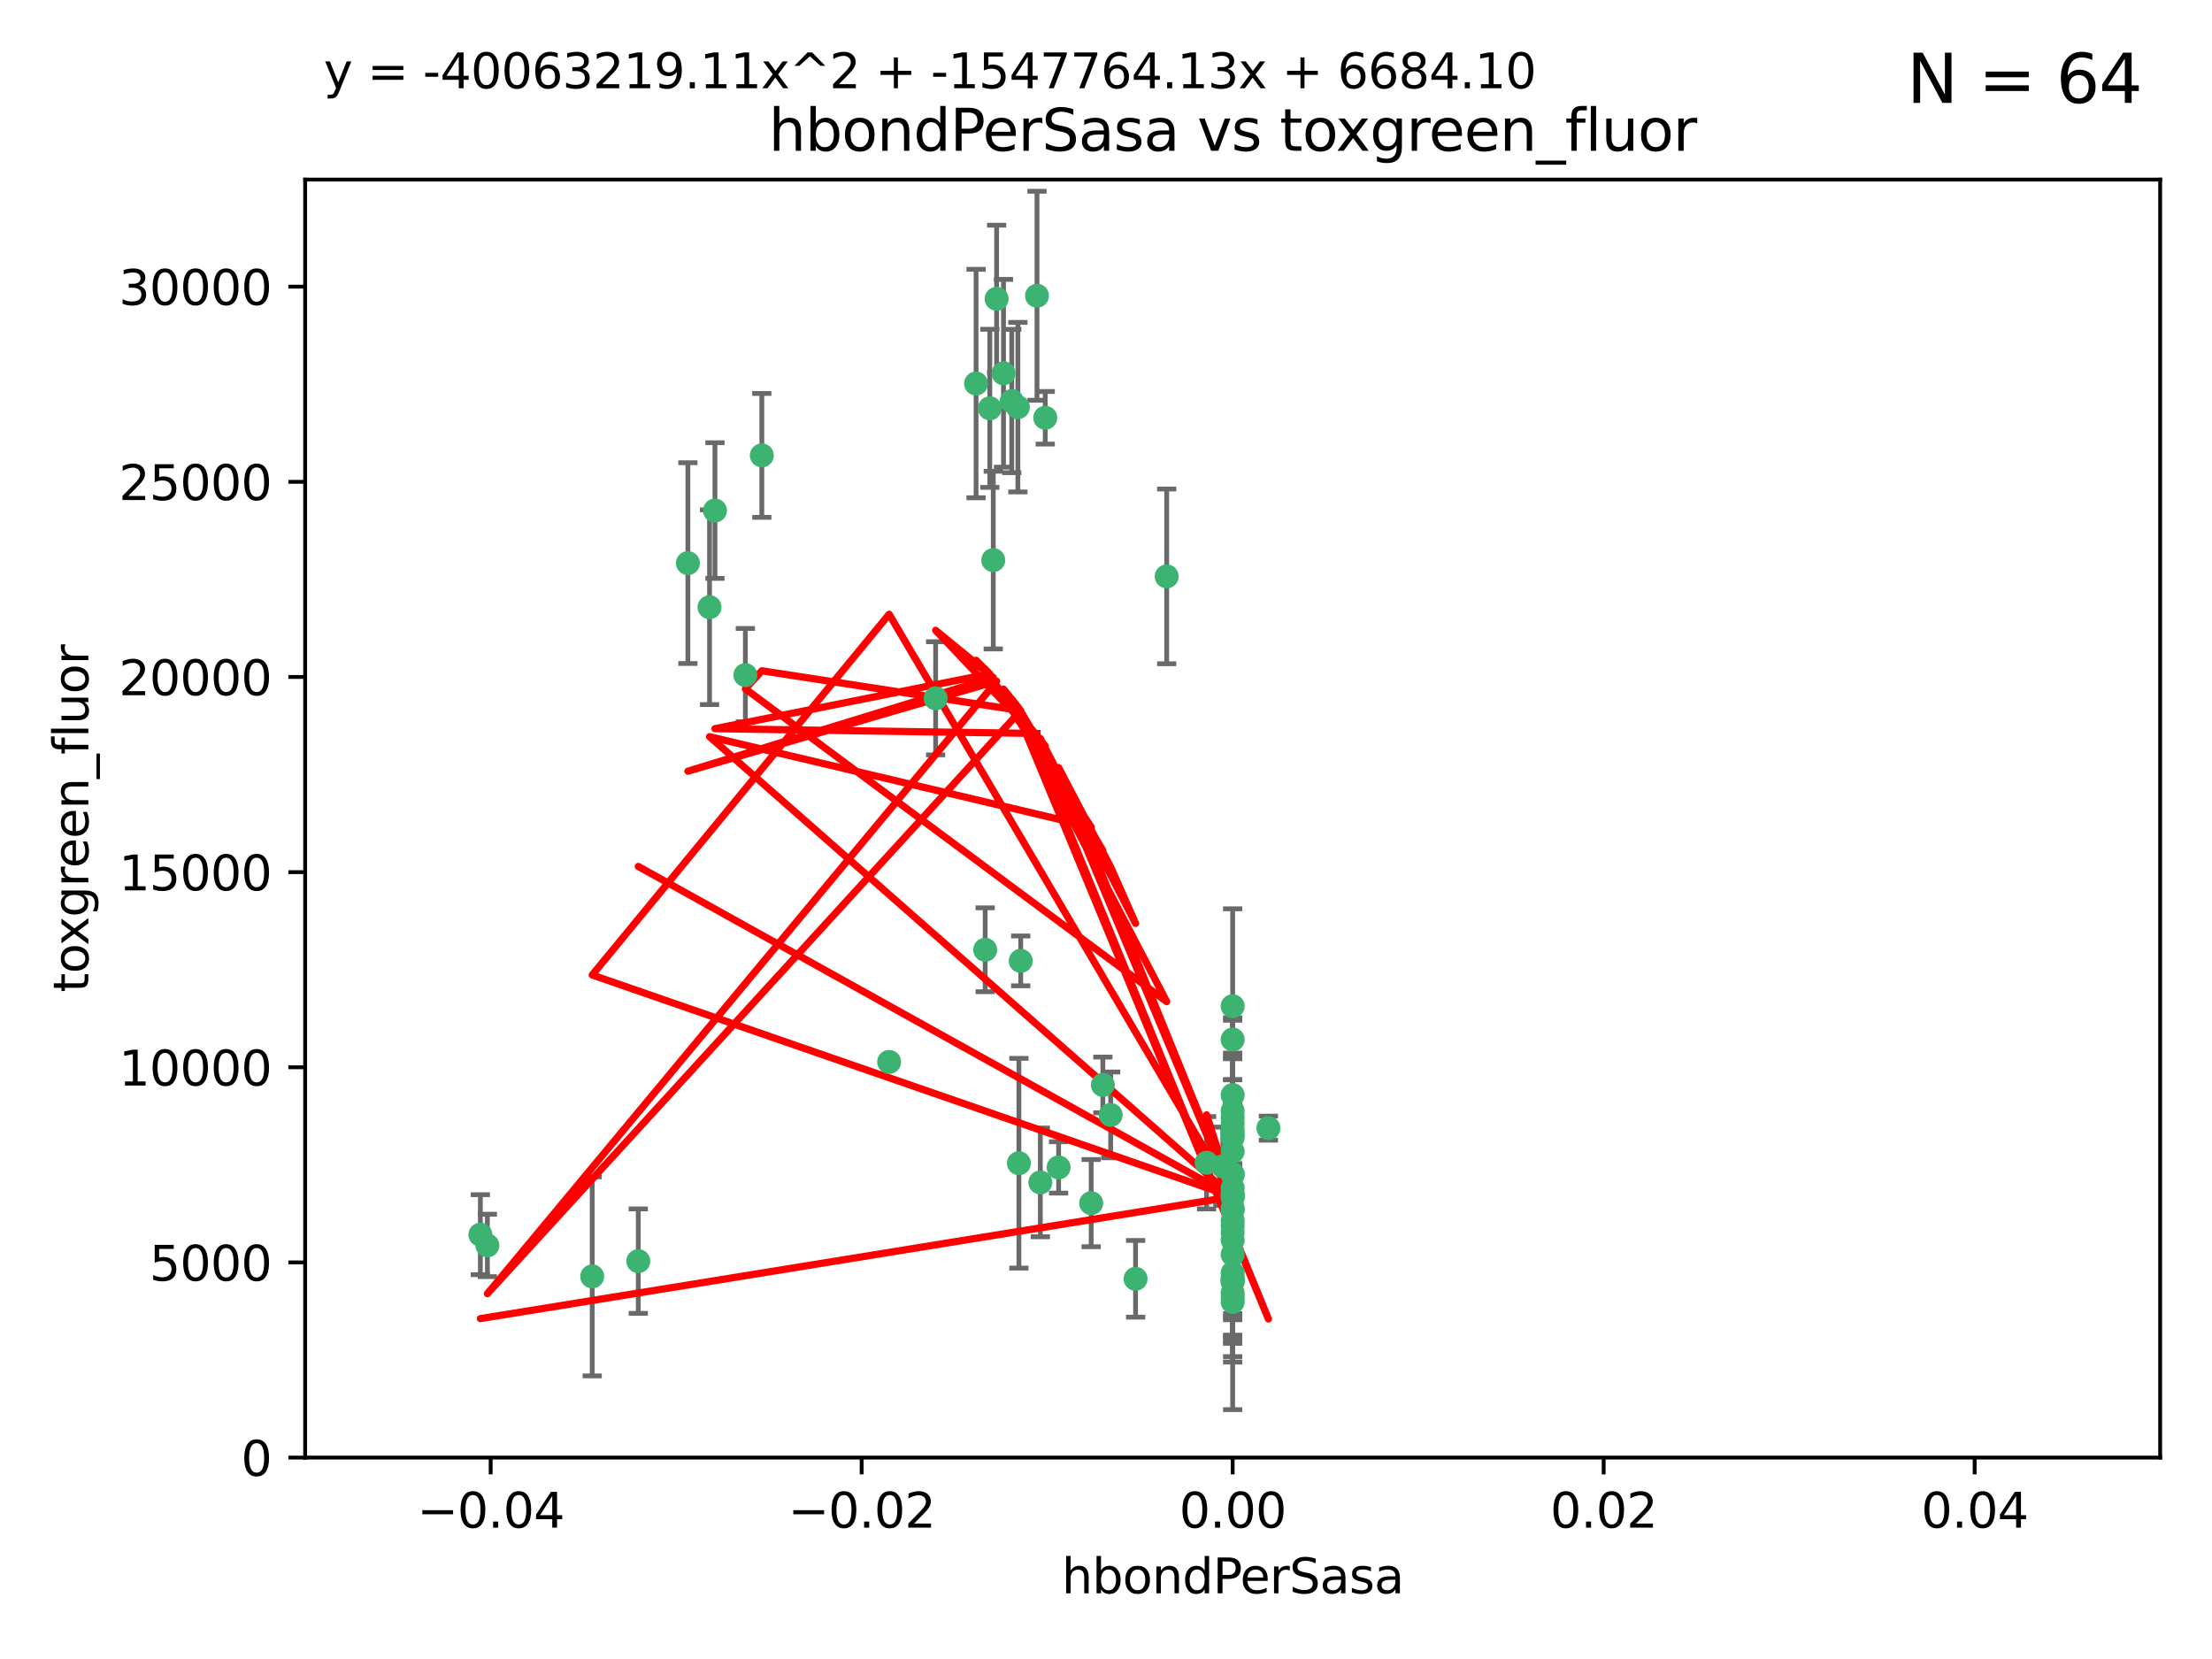 <?xml version="1.0" encoding="utf-8" standalone="no"?>
<!DOCTYPE svg PUBLIC "-//W3C//DTD SVG 1.1//EN"
  "http://www.w3.org/Graphics/SVG/1.1/DTD/svg11.dtd">
<svg xmlns:xlink="http://www.w3.org/1999/xlink" width="460.8pt" height="345.6pt" viewBox="0 0 460.8 345.6" xmlns="http://www.w3.org/2000/svg" version="1.1">
 <defs>
  <style type="text/css">*{stroke-linejoin: round; stroke-linecap: butt}</style>
 </defs>
 <g id="figure_1">
  <g id="patch_1">
   <path d="M 0 345.6 
L 460.8 345.6 
L 460.8 0 
L 0 0 
z
" style="fill: #ffffff"/>
  </g>
  <g id="axes_1">
   <g id="patch_2">
    <path d="M 63.571 303.64 
L 450 303.64 
L 450 37.411 
L 63.571 37.411 
z
" style="fill: #ffffff"/>
   </g>
   <g id="PathCollection_1">
    <defs>
     <path id="m841b317959" d="M 0 1.118 
C 0.297 1.118 0.581 1 0.791 0.791 
C 1 0.581 1.118 0.297 1.118 0 
C 1.118 -0.297 1 -0.581 0.791 -0.791 
C 0.581 -1 0.297 -1.118 0 -1.118 
C -0.297 -1.118 -0.581 -1 -0.791 -0.791 
C -1 -0.581 -1.118 -0.297 -1.118 0 
C -1.118 0.297 -1 0.581 -0.791 0.791 
C -0.581 1 -0.297 1.118 0 1.118 
z
" style="stroke: #3cb371"/>
    </defs>
    <g clip-path="url(#pd49ba3da68)">
     <use xlink:href="#m841b317959" x="216.026" y="61.614" style="fill: #3cb371; stroke: #3cb371"/>
     <use xlink:href="#m841b317959" x="148.938" y="106.358" style="fill: #3cb371; stroke: #3cb371"/>
     <use xlink:href="#m841b317959" x="206.196" y="85.062" style="fill: #3cb371; stroke: #3cb371"/>
     <use xlink:href="#m841b317959" x="203.329" y="79.9" style="fill: #3cb371; stroke: #3cb371"/>
     <use xlink:href="#m841b317959" x="217.743" y="87.031" style="fill: #3cb371; stroke: #3cb371"/>
     <use xlink:href="#m841b317959" x="194.909" y="145.468" style="fill: #3cb371; stroke: #3cb371"/>
     <use xlink:href="#m841b317959" x="206.916" y="116.682" style="fill: #3cb371; stroke: #3cb371"/>
     <use xlink:href="#m841b317959" x="143.302" y="117.306" style="fill: #3cb371; stroke: #3cb371"/>
     <use xlink:href="#m841b317959" x="207.613" y="62.244" style="fill: #3cb371; stroke: #3cb371"/>
     <use xlink:href="#m841b317959" x="101.53" y="259.442" style="fill: #3cb371; stroke: #3cb371"/>
     <use xlink:href="#m841b317959" x="212.637" y="200.168" style="fill: #3cb371; stroke: #3cb371"/>
     <use xlink:href="#m841b317959" x="158.702" y="94.872" style="fill: #3cb371; stroke: #3cb371"/>
     <use xlink:href="#m841b317959" x="155.275" y="140.634" style="fill: #3cb371; stroke: #3cb371"/>
     <use xlink:href="#m841b317959" x="243.043" y="120.071" style="fill: #3cb371; stroke: #3cb371"/>
     <use xlink:href="#m841b317959" x="209.049" y="77.763" style="fill: #3cb371; stroke: #3cb371"/>
     <use xlink:href="#m841b317959" x="212.043" y="84.817" style="fill: #3cb371; stroke: #3cb371"/>
     <use xlink:href="#m841b317959" x="210.768" y="83.54" style="fill: #3cb371; stroke: #3cb371"/>
     <use xlink:href="#m841b317959" x="264.233" y="235.012" style="fill: #3cb371; stroke: #3cb371"/>
     <use xlink:href="#m841b317959" x="212.255" y="242.324" style="fill: #3cb371; stroke: #3cb371"/>
     <use xlink:href="#m841b317959" x="229.741" y="226.007" style="fill: #3cb371; stroke: #3cb371"/>
     <use xlink:href="#m841b317959" x="205.231" y="197.854" style="fill: #3cb371; stroke: #3cb371"/>
     <use xlink:href="#m841b317959" x="227.312" y="250.635" style="fill: #3cb371; stroke: #3cb371"/>
     <use xlink:href="#m841b317959" x="147.809" y="126.494" style="fill: #3cb371; stroke: #3cb371"/>
     <use xlink:href="#m841b317959" x="256.786" y="271.21" style="fill: #3cb371; stroke: #3cb371"/>
     <use xlink:href="#m841b317959" x="216.72" y="246.318" style="fill: #3cb371; stroke: #3cb371"/>
     <use xlink:href="#m841b317959" x="236.564" y="266.399" style="fill: #3cb371; stroke: #3cb371"/>
     <use xlink:href="#m841b317959" x="231.375" y="232.256" style="fill: #3cb371; stroke: #3cb371"/>
     <use xlink:href="#m841b317959" x="220.527" y="243.195" style="fill: #3cb371; stroke: #3cb371"/>
     <use xlink:href="#m841b317959" x="256.786" y="261.328" style="fill: #3cb371; stroke: #3cb371"/>
     <use xlink:href="#m841b317959" x="185.223" y="221.217" style="fill: #3cb371; stroke: #3cb371"/>
     <use xlink:href="#m841b317959" x="123.366" y="265.894" style="fill: #3cb371; stroke: #3cb371"/>
     <use xlink:href="#m841b317959" x="256.786" y="239.862" style="fill: #3cb371; stroke: #3cb371"/>
     <use xlink:href="#m841b317959" x="256.786" y="266.625" style="fill: #3cb371; stroke: #3cb371"/>
     <use xlink:href="#m841b317959" x="256.786" y="248.797" style="fill: #3cb371; stroke: #3cb371"/>
     <use xlink:href="#m841b317959" x="256.786" y="251.686" style="fill: #3cb371; stroke: #3cb371"/>
     <use xlink:href="#m841b317959" x="256.786" y="244.545" style="fill: #3cb371; stroke: #3cb371"/>
     <use xlink:href="#m841b317959" x="256.786" y="266.793" style="fill: #3cb371; stroke: #3cb371"/>
     <use xlink:href="#m841b317959" x="256.786" y="247.505" style="fill: #3cb371; stroke: #3cb371"/>
     <use xlink:href="#m841b317959" x="256.786" y="236.229" style="fill: #3cb371; stroke: #3cb371"/>
     <use xlink:href="#m841b317959" x="256.786" y="258.329" style="fill: #3cb371; stroke: #3cb371"/>
     <use xlink:href="#m841b317959" x="256.786" y="256.714" style="fill: #3cb371; stroke: #3cb371"/>
     <use xlink:href="#m841b317959" x="256.786" y="265.178" style="fill: #3cb371; stroke: #3cb371"/>
     <use xlink:href="#m841b317959" x="256.786" y="236.943" style="fill: #3cb371; stroke: #3cb371"/>
     <use xlink:href="#m841b317959" x="256.786" y="228.123" style="fill: #3cb371; stroke: #3cb371"/>
     <use xlink:href="#m841b317959" x="256.786" y="244.739" style="fill: #3cb371; stroke: #3cb371"/>
     <use xlink:href="#m841b317959" x="256.786" y="254.269" style="fill: #3cb371; stroke: #3cb371"/>
     <use xlink:href="#m841b317959" x="256.786" y="255.298" style="fill: #3cb371; stroke: #3cb371"/>
     <use xlink:href="#m841b317959" x="256.786" y="216.55" style="fill: #3cb371; stroke: #3cb371"/>
     <use xlink:href="#m841b317959" x="256.786" y="234.099" style="fill: #3cb371; stroke: #3cb371"/>
     <use xlink:href="#m841b317959" x="256.786" y="252.073" style="fill: #3cb371; stroke: #3cb371"/>
     <use xlink:href="#m841b317959" x="256.786" y="267.05" style="fill: #3cb371; stroke: #3cb371"/>
     <use xlink:href="#m841b317959" x="256.786" y="231.454" style="fill: #3cb371; stroke: #3cb371"/>
     <use xlink:href="#m841b317959" x="256.786" y="235.431" style="fill: #3cb371; stroke: #3cb371"/>
     <use xlink:href="#m841b317959" x="100.067" y="257.206" style="fill: #3cb371; stroke: #3cb371"/>
     <use xlink:href="#m841b317959" x="256.786" y="249.438" style="fill: #3cb371; stroke: #3cb371"/>
     <use xlink:href="#m841b317959" x="132.967" y="262.719" style="fill: #3cb371; stroke: #3cb371"/>
     <use xlink:href="#m841b317959" x="256.786" y="269.353" style="fill: #3cb371; stroke: #3cb371"/>
     <use xlink:href="#m841b317959" x="256.786" y="270.307" style="fill: #3cb371; stroke: #3cb371"/>
     <use xlink:href="#m841b317959" x="256.786" y="249.072" style="fill: #3cb371; stroke: #3cb371"/>
     <use xlink:href="#m841b317959" x="256.786" y="266.237" style="fill: #3cb371; stroke: #3cb371"/>
     <use xlink:href="#m841b317959" x="254.74" y="242.954" style="fill: #3cb371; stroke: #3cb371"/>
     <use xlink:href="#m841b317959" x="256.786" y="209.613" style="fill: #3cb371; stroke: #3cb371"/>
     <use xlink:href="#m841b317959" x="251.352" y="242.227" style="fill: #3cb371; stroke: #3cb371"/>
     <use xlink:href="#m841b317959" x="256.786" y="232.825" style="fill: #3cb371; stroke: #3cb371"/>
    </g>
   </g>
   <g id="matplotlib.axis_1">
    <g id="xtick_1">
     <g id="line2d_1">
      <defs>
       <path id="m92d5c430c7" d="M 0 0 
L 0 3.5 
" style="stroke: #000000; stroke-width: 0.8"/>
      </defs>
      <g>
       <use xlink:href="#m92d5c430c7" x="102.214" y="303.64" style="stroke: #000000; stroke-width: 0.8"/>
      </g>
     </g>
     <g id="text_1">
      <!-- −0.04 -->
      <g transform="translate(86.891 318.238)scale(0.1 -0.1)">
       <defs>
        <path id="DejaVuSans-2212" d="M 678 2272 
L 4684 2272 
L 4684 1741 
L 678 1741 
L 678 2272 
z
" transform="scale(0.016)"/>
        <path id="DejaVuSans-30" d="M 2034 4250 
Q 1547 4250 1301 3770 
Q 1056 3291 1056 2328 
Q 1056 1369 1301 889 
Q 1547 409 2034 409 
Q 2525 409 2770 889 
Q 3016 1369 3016 2328 
Q 3016 3291 2770 3770 
Q 2525 4250 2034 4250 
z
M 2034 4750 
Q 2819 4750 3233 4129 
Q 3647 3509 3647 2328 
Q 3647 1150 3233 529 
Q 2819 -91 2034 -91 
Q 1250 -91 836 529 
Q 422 1150 422 2328 
Q 422 3509 836 4129 
Q 1250 4750 2034 4750 
z
" transform="scale(0.016)"/>
        <path id="DejaVuSans-2e" d="M 684 794 
L 1344 794 
L 1344 0 
L 684 0 
L 684 794 
z
" transform="scale(0.016)"/>
        <path id="DejaVuSans-34" d="M 2419 4116 
L 825 1625 
L 2419 1625 
L 2419 4116 
z
M 2253 4666 
L 3047 4666 
L 3047 1625 
L 3713 1625 
L 3713 1100 
L 3047 1100 
L 3047 0 
L 2419 0 
L 2419 1100 
L 313 1100 
L 313 1709 
L 2253 4666 
z
" transform="scale(0.016)"/>
       </defs>
       <use xlink:href="#DejaVuSans-2212"/>
       <use xlink:href="#DejaVuSans-30" x="83.789"/>
       <use xlink:href="#DejaVuSans-2e" x="147.412"/>
       <use xlink:href="#DejaVuSans-30" x="179.199"/>
       <use xlink:href="#DejaVuSans-34" x="242.822"/>
      </g>
     </g>
    </g>
    <g id="xtick_2">
     <g id="line2d_2">
      <g>
       <use xlink:href="#m92d5c430c7" x="179.5" y="303.64" style="stroke: #000000; stroke-width: 0.8"/>
      </g>
     </g>
     <g id="text_2">
      <!-- −0.02 -->
      <g transform="translate(164.177 318.238)scale(0.1 -0.1)">
       <defs>
        <path id="DejaVuSans-32" d="M 1228 531 
L 3431 531 
L 3431 0 
L 469 0 
L 469 531 
Q 828 903 1448 1529 
Q 2069 2156 2228 2338 
Q 2531 2678 2651 2914 
Q 2772 3150 2772 3378 
Q 2772 3750 2511 3984 
Q 2250 4219 1831 4219 
Q 1534 4219 1204 4116 
Q 875 4013 500 3803 
L 500 4441 
Q 881 4594 1212 4672 
Q 1544 4750 1819 4750 
Q 2544 4750 2975 4387 
Q 3406 4025 3406 3419 
Q 3406 3131 3298 2873 
Q 3191 2616 2906 2266 
Q 2828 2175 2409 1742 
Q 1991 1309 1228 531 
z
" transform="scale(0.016)"/>
       </defs>
       <use xlink:href="#DejaVuSans-2212"/>
       <use xlink:href="#DejaVuSans-30" x="83.789"/>
       <use xlink:href="#DejaVuSans-2e" x="147.412"/>
       <use xlink:href="#DejaVuSans-30" x="179.199"/>
       <use xlink:href="#DejaVuSans-32" x="242.822"/>
      </g>
     </g>
    </g>
    <g id="xtick_3">
     <g id="line2d_3">
      <g>
       <use xlink:href="#m92d5c430c7" x="256.786" y="303.64" style="stroke: #000000; stroke-width: 0.8"/>
      </g>
     </g>
     <g id="text_3">
      <!-- 0.00 -->
      <g transform="translate(245.653 318.238)scale(0.1 -0.1)">
       <use xlink:href="#DejaVuSans-30"/>
       <use xlink:href="#DejaVuSans-2e" x="63.623"/>
       <use xlink:href="#DejaVuSans-30" x="95.41"/>
       <use xlink:href="#DejaVuSans-30" x="159.033"/>
      </g>
     </g>
    </g>
    <g id="xtick_4">
     <g id="line2d_4">
      <g>
       <use xlink:href="#m92d5c430c7" x="334.071" y="303.64" style="stroke: #000000; stroke-width: 0.8"/>
      </g>
     </g>
     <g id="text_4">
      <!-- 0.02 -->
      <g transform="translate(322.939 318.238)scale(0.1 -0.1)">
       <use xlink:href="#DejaVuSans-30"/>
       <use xlink:href="#DejaVuSans-2e" x="63.623"/>
       <use xlink:href="#DejaVuSans-30" x="95.41"/>
       <use xlink:href="#DejaVuSans-32" x="159.033"/>
      </g>
     </g>
    </g>
    <g id="xtick_5">
     <g id="line2d_5">
      <g>
       <use xlink:href="#m92d5c430c7" x="411.357" y="303.64" style="stroke: #000000; stroke-width: 0.8"/>
      </g>
     </g>
     <g id="text_5">
      <!-- 0.04 -->
      <g transform="translate(400.224 318.238)scale(0.1 -0.1)">
       <use xlink:href="#DejaVuSans-30"/>
       <use xlink:href="#DejaVuSans-2e" x="63.623"/>
       <use xlink:href="#DejaVuSans-30" x="95.41"/>
       <use xlink:href="#DejaVuSans-34" x="159.033"/>
      </g>
     </g>
    </g>
    <g id="text_6">
     <!-- hbondPerSasa -->
     <g transform="translate(221.168 331.917)scale(0.1 -0.1)">
      <defs>
       <path id="DejaVuSans-68" d="M 3513 2113 
L 3513 0 
L 2938 0 
L 2938 2094 
Q 2938 2591 2744 2837 
Q 2550 3084 2163 3084 
Q 1697 3084 1428 2787 
Q 1159 2491 1159 1978 
L 1159 0 
L 581 0 
L 581 4863 
L 1159 4863 
L 1159 2956 
Q 1366 3272 1645 3428 
Q 1925 3584 2291 3584 
Q 2894 3584 3203 3211 
Q 3513 2838 3513 2113 
z
" transform="scale(0.016)"/>
       <path id="DejaVuSans-62" d="M 3116 1747 
Q 3116 2381 2855 2742 
Q 2594 3103 2138 3103 
Q 1681 3103 1420 2742 
Q 1159 2381 1159 1747 
Q 1159 1113 1420 752 
Q 1681 391 2138 391 
Q 2594 391 2855 752 
Q 3116 1113 3116 1747 
z
M 1159 2969 
Q 1341 3281 1617 3432 
Q 1894 3584 2278 3584 
Q 2916 3584 3314 3078 
Q 3713 2572 3713 1747 
Q 3713 922 3314 415 
Q 2916 -91 2278 -91 
Q 1894 -91 1617 61 
Q 1341 213 1159 525 
L 1159 0 
L 581 0 
L 581 4863 
L 1159 4863 
L 1159 2969 
z
" transform="scale(0.016)"/>
       <path id="DejaVuSans-6f" d="M 1959 3097 
Q 1497 3097 1228 2736 
Q 959 2375 959 1747 
Q 959 1119 1226 758 
Q 1494 397 1959 397 
Q 2419 397 2687 759 
Q 2956 1122 2956 1747 
Q 2956 2369 2687 2733 
Q 2419 3097 1959 3097 
z
M 1959 3584 
Q 2709 3584 3137 3096 
Q 3566 2609 3566 1747 
Q 3566 888 3137 398 
Q 2709 -91 1959 -91 
Q 1206 -91 779 398 
Q 353 888 353 1747 
Q 353 2609 779 3096 
Q 1206 3584 1959 3584 
z
" transform="scale(0.016)"/>
       <path id="DejaVuSans-6e" d="M 3513 2113 
L 3513 0 
L 2938 0 
L 2938 2094 
Q 2938 2591 2744 2837 
Q 2550 3084 2163 3084 
Q 1697 3084 1428 2787 
Q 1159 2491 1159 1978 
L 1159 0 
L 581 0 
L 581 3500 
L 1159 3500 
L 1159 2956 
Q 1366 3272 1645 3428 
Q 1925 3584 2291 3584 
Q 2894 3584 3203 3211 
Q 3513 2838 3513 2113 
z
" transform="scale(0.016)"/>
       <path id="DejaVuSans-64" d="M 2906 2969 
L 2906 4863 
L 3481 4863 
L 3481 0 
L 2906 0 
L 2906 525 
Q 2725 213 2448 61 
Q 2172 -91 1784 -91 
Q 1150 -91 751 415 
Q 353 922 353 1747 
Q 353 2572 751 3078 
Q 1150 3584 1784 3584 
Q 2172 3584 2448 3432 
Q 2725 3281 2906 2969 
z
M 947 1747 
Q 947 1113 1208 752 
Q 1469 391 1925 391 
Q 2381 391 2643 752 
Q 2906 1113 2906 1747 
Q 2906 2381 2643 2742 
Q 2381 3103 1925 3103 
Q 1469 3103 1208 2742 
Q 947 2381 947 1747 
z
" transform="scale(0.016)"/>
       <path id="DejaVuSans-50" d="M 1259 4147 
L 1259 2394 
L 2053 2394 
Q 2494 2394 2734 2622 
Q 2975 2850 2975 3272 
Q 2975 3691 2734 3919 
Q 2494 4147 2053 4147 
L 1259 4147 
z
M 628 4666 
L 2053 4666 
Q 2838 4666 3239 4311 
Q 3641 3956 3641 3272 
Q 3641 2581 3239 2228 
Q 2838 1875 2053 1875 
L 1259 1875 
L 1259 0 
L 628 0 
L 628 4666 
z
" transform="scale(0.016)"/>
       <path id="DejaVuSans-65" d="M 3597 1894 
L 3597 1613 
L 953 1613 
Q 991 1019 1311 708 
Q 1631 397 2203 397 
Q 2534 397 2845 478 
Q 3156 559 3463 722 
L 3463 178 
Q 3153 47 2828 -22 
Q 2503 -91 2169 -91 
Q 1331 -91 842 396 
Q 353 884 353 1716 
Q 353 2575 817 3079 
Q 1281 3584 2069 3584 
Q 2775 3584 3186 3129 
Q 3597 2675 3597 1894 
z
M 3022 2063 
Q 3016 2534 2758 2815 
Q 2500 3097 2075 3097 
Q 1594 3097 1305 2825 
Q 1016 2553 972 2059 
L 3022 2063 
z
" transform="scale(0.016)"/>
       <path id="DejaVuSans-72" d="M 2631 2963 
Q 2534 3019 2420 3045 
Q 2306 3072 2169 3072 
Q 1681 3072 1420 2755 
Q 1159 2438 1159 1844 
L 1159 0 
L 581 0 
L 581 3500 
L 1159 3500 
L 1159 2956 
Q 1341 3275 1631 3429 
Q 1922 3584 2338 3584 
Q 2397 3584 2469 3576 
Q 2541 3569 2628 3553 
L 2631 2963 
z
" transform="scale(0.016)"/>
       <path id="DejaVuSans-53" d="M 3425 4513 
L 3425 3897 
Q 3066 4069 2747 4153 
Q 2428 4238 2131 4238 
Q 1616 4238 1336 4038 
Q 1056 3838 1056 3469 
Q 1056 3159 1242 3001 
Q 1428 2844 1947 2747 
L 2328 2669 
Q 3034 2534 3370 2195 
Q 3706 1856 3706 1288 
Q 3706 609 3251 259 
Q 2797 -91 1919 -91 
Q 1588 -91 1214 -16 
Q 841 59 441 206 
L 441 856 
Q 825 641 1194 531 
Q 1563 422 1919 422 
Q 2459 422 2753 634 
Q 3047 847 3047 1241 
Q 3047 1584 2836 1778 
Q 2625 1972 2144 2069 
L 1759 2144 
Q 1053 2284 737 2584 
Q 422 2884 422 3419 
Q 422 4038 858 4394 
Q 1294 4750 2059 4750 
Q 2388 4750 2728 4690 
Q 3069 4631 3425 4513 
z
" transform="scale(0.016)"/>
       <path id="DejaVuSans-61" d="M 2194 1759 
Q 1497 1759 1228 1600 
Q 959 1441 959 1056 
Q 959 750 1161 570 
Q 1363 391 1709 391 
Q 2188 391 2477 730 
Q 2766 1069 2766 1631 
L 2766 1759 
L 2194 1759 
z
M 3341 1997 
L 3341 0 
L 2766 0 
L 2766 531 
Q 2569 213 2275 61 
Q 1981 -91 1556 -91 
Q 1019 -91 701 211 
Q 384 513 384 1019 
Q 384 1609 779 1909 
Q 1175 2209 1959 2209 
L 2766 2209 
L 2766 2266 
Q 2766 2663 2505 2880 
Q 2244 3097 1772 3097 
Q 1472 3097 1187 3025 
Q 903 2953 641 2809 
L 641 3341 
Q 956 3463 1253 3523 
Q 1550 3584 1831 3584 
Q 2591 3584 2966 3190 
Q 3341 2797 3341 1997 
z
" transform="scale(0.016)"/>
       <path id="DejaVuSans-73" d="M 2834 3397 
L 2834 2853 
Q 2591 2978 2328 3040 
Q 2066 3103 1784 3103 
Q 1356 3103 1142 2972 
Q 928 2841 928 2578 
Q 928 2378 1081 2264 
Q 1234 2150 1697 2047 
L 1894 2003 
Q 2506 1872 2764 1633 
Q 3022 1394 3022 966 
Q 3022 478 2636 193 
Q 2250 -91 1575 -91 
Q 1294 -91 989 -36 
Q 684 19 347 128 
L 347 722 
Q 666 556 975 473 
Q 1284 391 1588 391 
Q 1994 391 2212 530 
Q 2431 669 2431 922 
Q 2431 1156 2273 1281 
Q 2116 1406 1581 1522 
L 1381 1569 
Q 847 1681 609 1914 
Q 372 2147 372 2553 
Q 372 3047 722 3315 
Q 1072 3584 1716 3584 
Q 2034 3584 2315 3537 
Q 2597 3491 2834 3397 
z
" transform="scale(0.016)"/>
      </defs>
      <use xlink:href="#DejaVuSans-68"/>
      <use xlink:href="#DejaVuSans-62" x="63.379"/>
      <use xlink:href="#DejaVuSans-6f" x="126.855"/>
      <use xlink:href="#DejaVuSans-6e" x="188.037"/>
      <use xlink:href="#DejaVuSans-64" x="251.416"/>
      <use xlink:href="#DejaVuSans-50" x="314.893"/>
      <use xlink:href="#DejaVuSans-65" x="371.57"/>
      <use xlink:href="#DejaVuSans-72" x="433.094"/>
      <use xlink:href="#DejaVuSans-53" x="474.207"/>
      <use xlink:href="#DejaVuSans-61" x="537.684"/>
      <use xlink:href="#DejaVuSans-73" x="598.963"/>
      <use xlink:href="#DejaVuSans-61" x="651.062"/>
     </g>
    </g>
   </g>
   <g id="matplotlib.axis_2">
    <g id="ytick_1">
     <g id="line2d_6">
      <defs>
       <path id="m5a858653f1" d="M 0 0 
L -3.5 0 
" style="stroke: #000000; stroke-width: 0.8"/>
      </defs>
      <g>
       <use xlink:href="#m5a858653f1" x="63.571" y="303.64" style="stroke: #000000; stroke-width: 0.8"/>
      </g>
     </g>
     <g id="text_7">
      <!-- 0 -->
      <g transform="translate(50.209 307.439)scale(0.1 -0.1)">
       <use xlink:href="#DejaVuSans-30"/>
      </g>
     </g>
    </g>
    <g id="ytick_2">
     <g id="line2d_7">
      <g>
       <use xlink:href="#m5a858653f1" x="63.571" y="262.986" style="stroke: #000000; stroke-width: 0.8"/>
      </g>
     </g>
     <g id="text_8">
      <!-- 5000 -->
      <g transform="translate(31.121 266.786)scale(0.1 -0.1)">
       <defs>
        <path id="DejaVuSans-35" d="M 691 4666 
L 3169 4666 
L 3169 4134 
L 1269 4134 
L 1269 2991 
Q 1406 3038 1543 3061 
Q 1681 3084 1819 3084 
Q 2600 3084 3056 2656 
Q 3513 2228 3513 1497 
Q 3513 744 3044 326 
Q 2575 -91 1722 -91 
Q 1428 -91 1123 -41 
Q 819 9 494 109 
L 494 744 
Q 775 591 1075 516 
Q 1375 441 1709 441 
Q 2250 441 2565 725 
Q 2881 1009 2881 1497 
Q 2881 1984 2565 2268 
Q 2250 2553 1709 2553 
Q 1456 2553 1204 2497 
Q 953 2441 691 2322 
L 691 4666 
z
" transform="scale(0.016)"/>
       </defs>
       <use xlink:href="#DejaVuSans-35"/>
       <use xlink:href="#DejaVuSans-30" x="63.623"/>
       <use xlink:href="#DejaVuSans-30" x="127.246"/>
       <use xlink:href="#DejaVuSans-30" x="190.869"/>
      </g>
     </g>
    </g>
    <g id="ytick_3">
     <g id="line2d_8">
      <g>
       <use xlink:href="#m5a858653f1" x="63.571" y="222.333" style="stroke: #000000; stroke-width: 0.8"/>
      </g>
     </g>
     <g id="text_9">
      <!-- 10000 -->
      <g transform="translate(24.759 226.132)scale(0.1 -0.1)">
       <defs>
        <path id="DejaVuSans-31" d="M 794 531 
L 1825 531 
L 1825 4091 
L 703 3866 
L 703 4441 
L 1819 4666 
L 2450 4666 
L 2450 531 
L 3481 531 
L 3481 0 
L 794 0 
L 794 531 
z
" transform="scale(0.016)"/>
       </defs>
       <use xlink:href="#DejaVuSans-31"/>
       <use xlink:href="#DejaVuSans-30" x="63.623"/>
       <use xlink:href="#DejaVuSans-30" x="127.246"/>
       <use xlink:href="#DejaVuSans-30" x="190.869"/>
       <use xlink:href="#DejaVuSans-30" x="254.492"/>
      </g>
     </g>
    </g>
    <g id="ytick_4">
     <g id="line2d_9">
      <g>
       <use xlink:href="#m5a858653f1" x="63.571" y="181.679" style="stroke: #000000; stroke-width: 0.8"/>
      </g>
     </g>
     <g id="text_10">
      <!-- 15000 -->
      <g transform="translate(24.759 185.478)scale(0.1 -0.1)">
       <use xlink:href="#DejaVuSans-31"/>
       <use xlink:href="#DejaVuSans-35" x="63.623"/>
       <use xlink:href="#DejaVuSans-30" x="127.246"/>
       <use xlink:href="#DejaVuSans-30" x="190.869"/>
       <use xlink:href="#DejaVuSans-30" x="254.492"/>
      </g>
     </g>
    </g>
    <g id="ytick_5">
     <g id="line2d_10">
      <g>
       <use xlink:href="#m5a858653f1" x="63.571" y="141.026" style="stroke: #000000; stroke-width: 0.8"/>
      </g>
     </g>
     <g id="text_11">
      <!-- 20000 -->
      <g transform="translate(24.759 144.825)scale(0.1 -0.1)">
       <use xlink:href="#DejaVuSans-32"/>
       <use xlink:href="#DejaVuSans-30" x="63.623"/>
       <use xlink:href="#DejaVuSans-30" x="127.246"/>
       <use xlink:href="#DejaVuSans-30" x="190.869"/>
       <use xlink:href="#DejaVuSans-30" x="254.492"/>
      </g>
     </g>
    </g>
    <g id="ytick_6">
     <g id="line2d_11">
      <g>
       <use xlink:href="#m5a858653f1" x="63.571" y="100.372" style="stroke: #000000; stroke-width: 0.8"/>
      </g>
     </g>
     <g id="text_12">
      <!-- 25000 -->
      <g transform="translate(24.759 104.171)scale(0.1 -0.1)">
       <use xlink:href="#DejaVuSans-32"/>
       <use xlink:href="#DejaVuSans-35" x="63.623"/>
       <use xlink:href="#DejaVuSans-30" x="127.246"/>
       <use xlink:href="#DejaVuSans-30" x="190.869"/>
       <use xlink:href="#DejaVuSans-30" x="254.492"/>
      </g>
     </g>
    </g>
    <g id="ytick_7">
     <g id="line2d_12">
      <g>
       <use xlink:href="#m5a858653f1" x="63.571" y="59.718" style="stroke: #000000; stroke-width: 0.8"/>
      </g>
     </g>
     <g id="text_13">
      <!-- 30000 -->
      <g transform="translate(24.759 63.518)scale(0.1 -0.1)">
       <defs>
        <path id="DejaVuSans-33" d="M 2597 2516 
Q 3050 2419 3304 2112 
Q 3559 1806 3559 1356 
Q 3559 666 3084 287 
Q 2609 -91 1734 -91 
Q 1441 -91 1130 -33 
Q 819 25 488 141 
L 488 750 
Q 750 597 1062 519 
Q 1375 441 1716 441 
Q 2309 441 2620 675 
Q 2931 909 2931 1356 
Q 2931 1769 2642 2001 
Q 2353 2234 1838 2234 
L 1294 2234 
L 1294 2753 
L 1863 2753 
Q 2328 2753 2575 2939 
Q 2822 3125 2822 3475 
Q 2822 3834 2567 4026 
Q 2313 4219 1838 4219 
Q 1578 4219 1281 4162 
Q 984 4106 628 3988 
L 628 4550 
Q 988 4650 1302 4700 
Q 1616 4750 1894 4750 
Q 2613 4750 3031 4423 
Q 3450 4097 3450 3541 
Q 3450 3153 3228 2886 
Q 3006 2619 2597 2516 
z
" transform="scale(0.016)"/>
       </defs>
       <use xlink:href="#DejaVuSans-33"/>
       <use xlink:href="#DejaVuSans-30" x="63.623"/>
       <use xlink:href="#DejaVuSans-30" x="127.246"/>
       <use xlink:href="#DejaVuSans-30" x="190.869"/>
       <use xlink:href="#DejaVuSans-30" x="254.492"/>
      </g>
     </g>
    </g>
    <g id="text_14">
     <!-- toxgreen_fluor -->
     <g transform="translate(18.401 206.72)rotate(-90)scale(0.1 -0.1)">
      <defs>
       <path id="DejaVuSans-74" d="M 1172 4494 
L 1172 3500 
L 2356 3500 
L 2356 3053 
L 1172 3053 
L 1172 1153 
Q 1172 725 1289 603 
Q 1406 481 1766 481 
L 2356 481 
L 2356 0 
L 1766 0 
Q 1100 0 847 248 
Q 594 497 594 1153 
L 594 3053 
L 172 3053 
L 172 3500 
L 594 3500 
L 594 4494 
L 1172 4494 
z
" transform="scale(0.016)"/>
       <path id="DejaVuSans-78" d="M 3513 3500 
L 2247 1797 
L 3578 0 
L 2900 0 
L 1881 1375 
L 863 0 
L 184 0 
L 1544 1831 
L 300 3500 
L 978 3500 
L 1906 2253 
L 2834 3500 
L 3513 3500 
z
" transform="scale(0.016)"/>
       <path id="DejaVuSans-67" d="M 2906 1791 
Q 2906 2416 2648 2759 
Q 2391 3103 1925 3103 
Q 1463 3103 1205 2759 
Q 947 2416 947 1791 
Q 947 1169 1205 825 
Q 1463 481 1925 481 
Q 2391 481 2648 825 
Q 2906 1169 2906 1791 
z
M 3481 434 
Q 3481 -459 3084 -895 
Q 2688 -1331 1869 -1331 
Q 1566 -1331 1297 -1286 
Q 1028 -1241 775 -1147 
L 775 -588 
Q 1028 -725 1275 -790 
Q 1522 -856 1778 -856 
Q 2344 -856 2625 -561 
Q 2906 -266 2906 331 
L 2906 616 
Q 2728 306 2450 153 
Q 2172 0 1784 0 
Q 1141 0 747 490 
Q 353 981 353 1791 
Q 353 2603 747 3093 
Q 1141 3584 1784 3584 
Q 2172 3584 2450 3431 
Q 2728 3278 2906 2969 
L 2906 3500 
L 3481 3500 
L 3481 434 
z
" transform="scale(0.016)"/>
       <path id="DejaVuSans-5f" d="M 3263 -1063 
L 3263 -1509 
L -63 -1509 
L -63 -1063 
L 3263 -1063 
z
" transform="scale(0.016)"/>
       <path id="DejaVuSans-66" d="M 2375 4863 
L 2375 4384 
L 1825 4384 
Q 1516 4384 1395 4259 
Q 1275 4134 1275 3809 
L 1275 3500 
L 2222 3500 
L 2222 3053 
L 1275 3053 
L 1275 0 
L 697 0 
L 697 3053 
L 147 3053 
L 147 3500 
L 697 3500 
L 697 3744 
Q 697 4328 969 4595 
Q 1241 4863 1831 4863 
L 2375 4863 
z
" transform="scale(0.016)"/>
       <path id="DejaVuSans-6c" d="M 603 4863 
L 1178 4863 
L 1178 0 
L 603 0 
L 603 4863 
z
" transform="scale(0.016)"/>
       <path id="DejaVuSans-75" d="M 544 1381 
L 544 3500 
L 1119 3500 
L 1119 1403 
Q 1119 906 1312 657 
Q 1506 409 1894 409 
Q 2359 409 2629 706 
Q 2900 1003 2900 1516 
L 2900 3500 
L 3475 3500 
L 3475 0 
L 2900 0 
L 2900 538 
Q 2691 219 2414 64 
Q 2138 -91 1772 -91 
Q 1169 -91 856 284 
Q 544 659 544 1381 
z
M 1991 3584 
L 1991 3584 
z
" transform="scale(0.016)"/>
      </defs>
      <use xlink:href="#DejaVuSans-74"/>
      <use xlink:href="#DejaVuSans-6f" x="39.209"/>
      <use xlink:href="#DejaVuSans-78" x="97.266"/>
      <use xlink:href="#DejaVuSans-67" x="156.445"/>
      <use xlink:href="#DejaVuSans-72" x="219.922"/>
      <use xlink:href="#DejaVuSans-65" x="258.785"/>
      <use xlink:href="#DejaVuSans-65" x="320.309"/>
      <use xlink:href="#DejaVuSans-6e" x="381.832"/>
      <use xlink:href="#DejaVuSans-5f" x="445.211"/>
      <use xlink:href="#DejaVuSans-66" x="495.211"/>
      <use xlink:href="#DejaVuSans-6c" x="530.416"/>
      <use xlink:href="#DejaVuSans-75" x="558.199"/>
      <use xlink:href="#DejaVuSans-6f" x="621.578"/>
      <use xlink:href="#DejaVuSans-72" x="682.76"/>
     </g>
    </g>
   </g>
   <g id="LineCollection_1">
    <path d="M 216.026 83.38 
L 216.026 39.848 
" clip-path="url(#pd49ba3da68)" style="fill: none; stroke: #696969"/>
    <path d="M 148.938 120.489 
L 148.938 92.227 
" clip-path="url(#pd49ba3da68)" style="fill: none; stroke: #696969"/>
    <path d="M 206.196 101.528 
L 206.196 68.595 
" clip-path="url(#pd49ba3da68)" style="fill: none; stroke: #696969"/>
    <path d="M 203.329 103.698 
L 203.329 56.102 
" clip-path="url(#pd49ba3da68)" style="fill: none; stroke: #696969"/>
    <path d="M 217.743 92.506 
L 217.743 81.557 
" clip-path="url(#pd49ba3da68)" style="fill: none; stroke: #696969"/>
    <path d="M 194.909 157.254 
L 194.909 133.683 
" clip-path="url(#pd49ba3da68)" style="fill: none; stroke: #696969"/>
    <path d="M 206.916 135.19 
L 206.916 98.175 
" clip-path="url(#pd49ba3da68)" style="fill: none; stroke: #696969"/>
    <path d="M 143.302 138.218 
L 143.302 96.393 
" clip-path="url(#pd49ba3da68)" style="fill: none; stroke: #696969"/>
    <path d="M 207.613 77.579 
L 207.613 46.91 
" clip-path="url(#pd49ba3da68)" style="fill: none; stroke: #696969"/>
    <path d="M 101.53 265.941 
L 101.53 252.944 
" clip-path="url(#pd49ba3da68)" style="fill: none; stroke: #696969"/>
    <path d="M 212.637 205.359 
L 212.637 194.977 
" clip-path="url(#pd49ba3da68)" style="fill: none; stroke: #696969"/>
    <path d="M 158.702 107.775 
L 158.702 81.969 
" clip-path="url(#pd49ba3da68)" style="fill: none; stroke: #696969"/>
    <path d="M 155.275 150.349 
L 155.275 130.92 
" clip-path="url(#pd49ba3da68)" style="fill: none; stroke: #696969"/>
    <path d="M 243.043 138.271 
L 243.043 101.87 
" clip-path="url(#pd49ba3da68)" style="fill: none; stroke: #696969"/>
    <path d="M 209.049 97.317 
L 209.049 58.209 
" clip-path="url(#pd49ba3da68)" style="fill: none; stroke: #696969"/>
    <path d="M 212.043 102.476 
L 212.043 67.157 
" clip-path="url(#pd49ba3da68)" style="fill: none; stroke: #696969"/>
    <path d="M 210.768 98.468 
L 210.768 68.613 
" clip-path="url(#pd49ba3da68)" style="fill: none; stroke: #696969"/>
    <path d="M 264.233 237.516 
L 264.233 232.507 
" clip-path="url(#pd49ba3da68)" style="fill: none; stroke: #696969"/>
    <path d="M 212.255 264.166 
L 212.255 220.481 
" clip-path="url(#pd49ba3da68)" style="fill: none; stroke: #696969"/>
    <path d="M 229.741 231.811 
L 229.741 220.203 
" clip-path="url(#pd49ba3da68)" style="fill: none; stroke: #696969"/>
    <path d="M 205.231 206.59 
L 205.231 189.118 
" clip-path="url(#pd49ba3da68)" style="fill: none; stroke: #696969"/>
    <path d="M 227.312 259.717 
L 227.312 241.553 
" clip-path="url(#pd49ba3da68)" style="fill: none; stroke: #696969"/>
    <path d="M 147.809 146.774 
L 147.809 106.214 
" clip-path="url(#pd49ba3da68)" style="fill: none; stroke: #696969"/>
    <path d="M 256.786 283.742 
L 256.786 258.678 
" clip-path="url(#pd49ba3da68)" style="fill: none; stroke: #696969"/>
    <path d="M 216.72 257.644 
L 216.72 234.991 
" clip-path="url(#pd49ba3da68)" style="fill: none; stroke: #696969"/>
    <path d="M 236.564 274.385 
L 236.564 258.414 
" clip-path="url(#pd49ba3da68)" style="fill: none; stroke: #696969"/>
    <path d="M 231.375 241.194 
L 231.375 223.317 
" clip-path="url(#pd49ba3da68)" style="fill: none; stroke: #696969"/>
    <path d="M 220.527 248.545 
L 220.527 237.845 
" clip-path="url(#pd49ba3da68)" style="fill: none; stroke: #696969"/>
    <path d="M 256.786 278.138 
L 256.786 244.518 
" clip-path="url(#pd49ba3da68)" style="fill: none; stroke: #696969"/>
    <path d="M 185.223 222.051 
L 185.223 220.383 
" clip-path="url(#pd49ba3da68)" style="fill: none; stroke: #696969"/>
    <path d="M 123.366 286.62 
L 123.366 245.167 
" clip-path="url(#pd49ba3da68)" style="fill: none; stroke: #696969"/>
    <path d="M 256.786 259.624 
L 256.786 220.1 
" clip-path="url(#pd49ba3da68)" style="fill: none; stroke: #696969"/>
    <path d="M 256.786 272.192 
L 256.786 261.058 
" clip-path="url(#pd49ba3da68)" style="fill: none; stroke: #696969"/>
    <path d="M 256.786 268.328 
L 256.786 229.266 
" clip-path="url(#pd49ba3da68)" style="fill: none; stroke: #696969"/>
    <path d="M 256.786 269.46 
L 256.786 233.912 
" clip-path="url(#pd49ba3da68)" style="fill: none; stroke: #696969"/>
    <path d="M 256.786 251.202 
L 256.786 237.887 
" clip-path="url(#pd49ba3da68)" style="fill: none; stroke: #696969"/>
    <path d="M 256.786 279.835 
L 256.786 253.752 
" clip-path="url(#pd49ba3da68)" style="fill: none; stroke: #696969"/>
    <path d="M 256.786 252.2 
L 256.786 242.809 
" clip-path="url(#pd49ba3da68)" style="fill: none; stroke: #696969"/>
    <path d="M 256.786 247.506 
L 256.786 224.952 
" clip-path="url(#pd49ba3da68)" style="fill: none; stroke: #696969"/>
    <path d="M 256.786 265.947 
L 256.786 250.711 
" clip-path="url(#pd49ba3da68)" style="fill: none; stroke: #696969"/>
    <path d="M 256.786 274.47 
L 256.786 238.958 
" clip-path="url(#pd49ba3da68)" style="fill: none; stroke: #696969"/>
    <path d="M 256.786 279.248 
L 256.786 251.108 
" clip-path="url(#pd49ba3da68)" style="fill: none; stroke: #696969"/>
    <path d="M 256.786 238.573 
L 256.786 235.313 
" clip-path="url(#pd49ba3da68)" style="fill: none; stroke: #696969"/>
    <path d="M 256.786 236.876 
L 256.786 219.369 
" clip-path="url(#pd49ba3da68)" style="fill: none; stroke: #696969"/>
    <path d="M 256.786 264.575 
L 256.786 224.902 
" clip-path="url(#pd49ba3da68)" style="fill: none; stroke: #696969"/>
    <path d="M 256.786 273.656 
L 256.786 234.881 
" clip-path="url(#pd49ba3da68)" style="fill: none; stroke: #696969"/>
    <path d="M 256.786 260.179 
L 256.786 250.417 
" clip-path="url(#pd49ba3da68)" style="fill: none; stroke: #696969"/>
    <path d="M 256.786 220.567 
L 256.786 212.534 
" clip-path="url(#pd49ba3da68)" style="fill: none; stroke: #696969"/>
    <path d="M 256.786 235.898 
L 256.786 232.3 
" clip-path="url(#pd49ba3da68)" style="fill: none; stroke: #696969"/>
    <path d="M 256.786 260.406 
L 256.786 243.74 
" clip-path="url(#pd49ba3da68)" style="fill: none; stroke: #696969"/>
    <path d="M 256.786 274.924 
L 256.786 259.176 
" clip-path="url(#pd49ba3da68)" style="fill: none; stroke: #696969"/>
    <path d="M 256.786 250.871 
L 256.786 212.037 
" clip-path="url(#pd49ba3da68)" style="fill: none; stroke: #696969"/>
    <path d="M 256.786 242.403 
L 256.786 228.458 
" clip-path="url(#pd49ba3da68)" style="fill: none; stroke: #696969"/>
    <path d="M 100.067 265.54 
L 100.067 248.873 
" clip-path="url(#pd49ba3da68)" style="fill: none; stroke: #696969"/>
    <path d="M 256.786 266.257 
L 256.786 232.619 
" clip-path="url(#pd49ba3da68)" style="fill: none; stroke: #696969"/>
    <path d="M 132.967 273.599 
L 132.967 251.839 
" clip-path="url(#pd49ba3da68)" style="fill: none; stroke: #696969"/>
    <path d="M 256.786 278.442 
L 256.786 260.264 
" clip-path="url(#pd49ba3da68)" style="fill: none; stroke: #696969"/>
    <path d="M 256.786 293.652 
L 256.786 246.963 
" clip-path="url(#pd49ba3da68)" style="fill: none; stroke: #696969"/>
    <path d="M 256.786 254.396 
L 256.786 243.748 
" clip-path="url(#pd49ba3da68)" style="fill: none; stroke: #696969"/>
    <path d="M 256.786 282.602 
L 256.786 249.872 
" clip-path="url(#pd49ba3da68)" style="fill: none; stroke: #696969"/>
    <path d="M 254.74 251.109 
L 254.74 234.798 
" clip-path="url(#pd49ba3da68)" style="fill: none; stroke: #696969"/>
    <path d="M 256.786 229.904 
L 256.786 189.322 
" clip-path="url(#pd49ba3da68)" style="fill: none; stroke: #696969"/>
    <path d="M 251.352 251.85 
L 251.352 232.604 
" clip-path="url(#pd49ba3da68)" style="fill: none; stroke: #696969"/>
    <path d="M 256.786 234.174 
L 256.786 231.476 
" clip-path="url(#pd49ba3da68)" style="fill: none; stroke: #696969"/>
   </g>
   <g id="line2d_13">
    <defs>
     <path id="m5ad178ac5c" d="M 2 0 
L -2 -0 
" style="stroke: #696969"/>
    </defs>
    <g clip-path="url(#pd49ba3da68)">
     <use xlink:href="#m5ad178ac5c" x="216.026" y="83.38" style="fill: #696969; stroke: #696969"/>
     <use xlink:href="#m5ad178ac5c" x="148.938" y="120.489" style="fill: #696969; stroke: #696969"/>
     <use xlink:href="#m5ad178ac5c" x="206.196" y="101.528" style="fill: #696969; stroke: #696969"/>
     <use xlink:href="#m5ad178ac5c" x="203.329" y="103.698" style="fill: #696969; stroke: #696969"/>
     <use xlink:href="#m5ad178ac5c" x="217.743" y="92.506" style="fill: #696969; stroke: #696969"/>
     <use xlink:href="#m5ad178ac5c" x="194.909" y="157.254" style="fill: #696969; stroke: #696969"/>
     <use xlink:href="#m5ad178ac5c" x="206.916" y="135.19" style="fill: #696969; stroke: #696969"/>
     <use xlink:href="#m5ad178ac5c" x="143.302" y="138.218" style="fill: #696969; stroke: #696969"/>
     <use xlink:href="#m5ad178ac5c" x="207.613" y="77.579" style="fill: #696969; stroke: #696969"/>
     <use xlink:href="#m5ad178ac5c" x="101.53" y="265.941" style="fill: #696969; stroke: #696969"/>
     <use xlink:href="#m5ad178ac5c" x="212.637" y="205.359" style="fill: #696969; stroke: #696969"/>
     <use xlink:href="#m5ad178ac5c" x="158.702" y="107.775" style="fill: #696969; stroke: #696969"/>
     <use xlink:href="#m5ad178ac5c" x="155.275" y="150.349" style="fill: #696969; stroke: #696969"/>
     <use xlink:href="#m5ad178ac5c" x="243.043" y="138.271" style="fill: #696969; stroke: #696969"/>
     <use xlink:href="#m5ad178ac5c" x="209.049" y="97.317" style="fill: #696969; stroke: #696969"/>
     <use xlink:href="#m5ad178ac5c" x="212.043" y="102.476" style="fill: #696969; stroke: #696969"/>
     <use xlink:href="#m5ad178ac5c" x="210.768" y="98.468" style="fill: #696969; stroke: #696969"/>
     <use xlink:href="#m5ad178ac5c" x="264.233" y="237.516" style="fill: #696969; stroke: #696969"/>
     <use xlink:href="#m5ad178ac5c" x="212.255" y="264.166" style="fill: #696969; stroke: #696969"/>
     <use xlink:href="#m5ad178ac5c" x="229.741" y="231.811" style="fill: #696969; stroke: #696969"/>
     <use xlink:href="#m5ad178ac5c" x="205.231" y="206.59" style="fill: #696969; stroke: #696969"/>
     <use xlink:href="#m5ad178ac5c" x="227.312" y="259.717" style="fill: #696969; stroke: #696969"/>
     <use xlink:href="#m5ad178ac5c" x="147.809" y="146.774" style="fill: #696969; stroke: #696969"/>
     <use xlink:href="#m5ad178ac5c" x="256.786" y="283.742" style="fill: #696969; stroke: #696969"/>
     <use xlink:href="#m5ad178ac5c" x="216.72" y="257.644" style="fill: #696969; stroke: #696969"/>
     <use xlink:href="#m5ad178ac5c" x="236.564" y="274.385" style="fill: #696969; stroke: #696969"/>
     <use xlink:href="#m5ad178ac5c" x="231.375" y="241.194" style="fill: #696969; stroke: #696969"/>
     <use xlink:href="#m5ad178ac5c" x="220.527" y="248.545" style="fill: #696969; stroke: #696969"/>
     <use xlink:href="#m5ad178ac5c" x="256.786" y="278.138" style="fill: #696969; stroke: #696969"/>
     <use xlink:href="#m5ad178ac5c" x="185.223" y="222.051" style="fill: #696969; stroke: #696969"/>
     <use xlink:href="#m5ad178ac5c" x="123.366" y="286.62" style="fill: #696969; stroke: #696969"/>
     <use xlink:href="#m5ad178ac5c" x="256.786" y="259.624" style="fill: #696969; stroke: #696969"/>
     <use xlink:href="#m5ad178ac5c" x="256.786" y="272.192" style="fill: #696969; stroke: #696969"/>
     <use xlink:href="#m5ad178ac5c" x="256.786" y="268.328" style="fill: #696969; stroke: #696969"/>
     <use xlink:href="#m5ad178ac5c" x="256.786" y="269.46" style="fill: #696969; stroke: #696969"/>
     <use xlink:href="#m5ad178ac5c" x="256.786" y="251.202" style="fill: #696969; stroke: #696969"/>
     <use xlink:href="#m5ad178ac5c" x="256.786" y="279.835" style="fill: #696969; stroke: #696969"/>
     <use xlink:href="#m5ad178ac5c" x="256.786" y="252.2" style="fill: #696969; stroke: #696969"/>
     <use xlink:href="#m5ad178ac5c" x="256.786" y="247.506" style="fill: #696969; stroke: #696969"/>
     <use xlink:href="#m5ad178ac5c" x="256.786" y="265.947" style="fill: #696969; stroke: #696969"/>
     <use xlink:href="#m5ad178ac5c" x="256.786" y="274.47" style="fill: #696969; stroke: #696969"/>
     <use xlink:href="#m5ad178ac5c" x="256.786" y="279.248" style="fill: #696969; stroke: #696969"/>
     <use xlink:href="#m5ad178ac5c" x="256.786" y="238.573" style="fill: #696969; stroke: #696969"/>
     <use xlink:href="#m5ad178ac5c" x="256.786" y="236.876" style="fill: #696969; stroke: #696969"/>
     <use xlink:href="#m5ad178ac5c" x="256.786" y="264.575" style="fill: #696969; stroke: #696969"/>
     <use xlink:href="#m5ad178ac5c" x="256.786" y="273.656" style="fill: #696969; stroke: #696969"/>
     <use xlink:href="#m5ad178ac5c" x="256.786" y="260.179" style="fill: #696969; stroke: #696969"/>
     <use xlink:href="#m5ad178ac5c" x="256.786" y="220.567" style="fill: #696969; stroke: #696969"/>
     <use xlink:href="#m5ad178ac5c" x="256.786" y="235.898" style="fill: #696969; stroke: #696969"/>
     <use xlink:href="#m5ad178ac5c" x="256.786" y="260.406" style="fill: #696969; stroke: #696969"/>
     <use xlink:href="#m5ad178ac5c" x="256.786" y="274.924" style="fill: #696969; stroke: #696969"/>
     <use xlink:href="#m5ad178ac5c" x="256.786" y="250.871" style="fill: #696969; stroke: #696969"/>
     <use xlink:href="#m5ad178ac5c" x="256.786" y="242.403" style="fill: #696969; stroke: #696969"/>
     <use xlink:href="#m5ad178ac5c" x="100.067" y="265.54" style="fill: #696969; stroke: #696969"/>
     <use xlink:href="#m5ad178ac5c" x="256.786" y="266.257" style="fill: #696969; stroke: #696969"/>
     <use xlink:href="#m5ad178ac5c" x="132.967" y="273.599" style="fill: #696969; stroke: #696969"/>
     <use xlink:href="#m5ad178ac5c" x="256.786" y="278.442" style="fill: #696969; stroke: #696969"/>
     <use xlink:href="#m5ad178ac5c" x="256.786" y="293.652" style="fill: #696969; stroke: #696969"/>
     <use xlink:href="#m5ad178ac5c" x="256.786" y="254.396" style="fill: #696969; stroke: #696969"/>
     <use xlink:href="#m5ad178ac5c" x="256.786" y="282.602" style="fill: #696969; stroke: #696969"/>
     <use xlink:href="#m5ad178ac5c" x="254.74" y="251.109" style="fill: #696969; stroke: #696969"/>
     <use xlink:href="#m5ad178ac5c" x="256.786" y="229.904" style="fill: #696969; stroke: #696969"/>
     <use xlink:href="#m5ad178ac5c" x="251.352" y="251.85" style="fill: #696969; stroke: #696969"/>
     <use xlink:href="#m5ad178ac5c" x="256.786" y="234.174" style="fill: #696969; stroke: #696969"/>
    </g>
   </g>
   <g id="line2d_14">
    <g clip-path="url(#pd49ba3da68)">
     <use xlink:href="#m5ad178ac5c" x="216.026" y="39.848" style="fill: #696969; stroke: #696969"/>
     <use xlink:href="#m5ad178ac5c" x="148.938" y="92.227" style="fill: #696969; stroke: #696969"/>
     <use xlink:href="#m5ad178ac5c" x="206.196" y="68.595" style="fill: #696969; stroke: #696969"/>
     <use xlink:href="#m5ad178ac5c" x="203.329" y="56.102" style="fill: #696969; stroke: #696969"/>
     <use xlink:href="#m5ad178ac5c" x="217.743" y="81.557" style="fill: #696969; stroke: #696969"/>
     <use xlink:href="#m5ad178ac5c" x="194.909" y="133.683" style="fill: #696969; stroke: #696969"/>
     <use xlink:href="#m5ad178ac5c" x="206.916" y="98.175" style="fill: #696969; stroke: #696969"/>
     <use xlink:href="#m5ad178ac5c" x="143.302" y="96.393" style="fill: #696969; stroke: #696969"/>
     <use xlink:href="#m5ad178ac5c" x="207.613" y="46.91" style="fill: #696969; stroke: #696969"/>
     <use xlink:href="#m5ad178ac5c" x="101.53" y="252.944" style="fill: #696969; stroke: #696969"/>
     <use xlink:href="#m5ad178ac5c" x="212.637" y="194.977" style="fill: #696969; stroke: #696969"/>
     <use xlink:href="#m5ad178ac5c" x="158.702" y="81.969" style="fill: #696969; stroke: #696969"/>
     <use xlink:href="#m5ad178ac5c" x="155.275" y="130.92" style="fill: #696969; stroke: #696969"/>
     <use xlink:href="#m5ad178ac5c" x="243.043" y="101.87" style="fill: #696969; stroke: #696969"/>
     <use xlink:href="#m5ad178ac5c" x="209.049" y="58.209" style="fill: #696969; stroke: #696969"/>
     <use xlink:href="#m5ad178ac5c" x="212.043" y="67.157" style="fill: #696969; stroke: #696969"/>
     <use xlink:href="#m5ad178ac5c" x="210.768" y="68.613" style="fill: #696969; stroke: #696969"/>
     <use xlink:href="#m5ad178ac5c" x="264.233" y="232.507" style="fill: #696969; stroke: #696969"/>
     <use xlink:href="#m5ad178ac5c" x="212.255" y="220.481" style="fill: #696969; stroke: #696969"/>
     <use xlink:href="#m5ad178ac5c" x="229.741" y="220.203" style="fill: #696969; stroke: #696969"/>
     <use xlink:href="#m5ad178ac5c" x="205.231" y="189.118" style="fill: #696969; stroke: #696969"/>
     <use xlink:href="#m5ad178ac5c" x="227.312" y="241.553" style="fill: #696969; stroke: #696969"/>
     <use xlink:href="#m5ad178ac5c" x="147.809" y="106.214" style="fill: #696969; stroke: #696969"/>
     <use xlink:href="#m5ad178ac5c" x="256.786" y="258.678" style="fill: #696969; stroke: #696969"/>
     <use xlink:href="#m5ad178ac5c" x="216.72" y="234.991" style="fill: #696969; stroke: #696969"/>
     <use xlink:href="#m5ad178ac5c" x="236.564" y="258.414" style="fill: #696969; stroke: #696969"/>
     <use xlink:href="#m5ad178ac5c" x="231.375" y="223.317" style="fill: #696969; stroke: #696969"/>
     <use xlink:href="#m5ad178ac5c" x="220.527" y="237.845" style="fill: #696969; stroke: #696969"/>
     <use xlink:href="#m5ad178ac5c" x="256.786" y="244.518" style="fill: #696969; stroke: #696969"/>
     <use xlink:href="#m5ad178ac5c" x="185.223" y="220.383" style="fill: #696969; stroke: #696969"/>
     <use xlink:href="#m5ad178ac5c" x="123.366" y="245.167" style="fill: #696969; stroke: #696969"/>
     <use xlink:href="#m5ad178ac5c" x="256.786" y="220.1" style="fill: #696969; stroke: #696969"/>
     <use xlink:href="#m5ad178ac5c" x="256.786" y="261.058" style="fill: #696969; stroke: #696969"/>
     <use xlink:href="#m5ad178ac5c" x="256.786" y="229.266" style="fill: #696969; stroke: #696969"/>
     <use xlink:href="#m5ad178ac5c" x="256.786" y="233.912" style="fill: #696969; stroke: #696969"/>
     <use xlink:href="#m5ad178ac5c" x="256.786" y="237.887" style="fill: #696969; stroke: #696969"/>
     <use xlink:href="#m5ad178ac5c" x="256.786" y="253.752" style="fill: #696969; stroke: #696969"/>
     <use xlink:href="#m5ad178ac5c" x="256.786" y="242.809" style="fill: #696969; stroke: #696969"/>
     <use xlink:href="#m5ad178ac5c" x="256.786" y="224.952" style="fill: #696969; stroke: #696969"/>
     <use xlink:href="#m5ad178ac5c" x="256.786" y="250.711" style="fill: #696969; stroke: #696969"/>
     <use xlink:href="#m5ad178ac5c" x="256.786" y="238.958" style="fill: #696969; stroke: #696969"/>
     <use xlink:href="#m5ad178ac5c" x="256.786" y="251.108" style="fill: #696969; stroke: #696969"/>
     <use xlink:href="#m5ad178ac5c" x="256.786" y="235.313" style="fill: #696969; stroke: #696969"/>
     <use xlink:href="#m5ad178ac5c" x="256.786" y="219.369" style="fill: #696969; stroke: #696969"/>
     <use xlink:href="#m5ad178ac5c" x="256.786" y="224.902" style="fill: #696969; stroke: #696969"/>
     <use xlink:href="#m5ad178ac5c" x="256.786" y="234.881" style="fill: #696969; stroke: #696969"/>
     <use xlink:href="#m5ad178ac5c" x="256.786" y="250.417" style="fill: #696969; stroke: #696969"/>
     <use xlink:href="#m5ad178ac5c" x="256.786" y="212.534" style="fill: #696969; stroke: #696969"/>
     <use xlink:href="#m5ad178ac5c" x="256.786" y="232.3" style="fill: #696969; stroke: #696969"/>
     <use xlink:href="#m5ad178ac5c" x="256.786" y="243.74" style="fill: #696969; stroke: #696969"/>
     <use xlink:href="#m5ad178ac5c" x="256.786" y="259.176" style="fill: #696969; stroke: #696969"/>
     <use xlink:href="#m5ad178ac5c" x="256.786" y="212.037" style="fill: #696969; stroke: #696969"/>
     <use xlink:href="#m5ad178ac5c" x="256.786" y="228.458" style="fill: #696969; stroke: #696969"/>
     <use xlink:href="#m5ad178ac5c" x="100.067" y="248.873" style="fill: #696969; stroke: #696969"/>
     <use xlink:href="#m5ad178ac5c" x="256.786" y="232.619" style="fill: #696969; stroke: #696969"/>
     <use xlink:href="#m5ad178ac5c" x="132.967" y="251.839" style="fill: #696969; stroke: #696969"/>
     <use xlink:href="#m5ad178ac5c" x="256.786" y="260.264" style="fill: #696969; stroke: #696969"/>
     <use xlink:href="#m5ad178ac5c" x="256.786" y="246.963" style="fill: #696969; stroke: #696969"/>
     <use xlink:href="#m5ad178ac5c" x="256.786" y="243.748" style="fill: #696969; stroke: #696969"/>
     <use xlink:href="#m5ad178ac5c" x="256.786" y="249.872" style="fill: #696969; stroke: #696969"/>
     <use xlink:href="#m5ad178ac5c" x="254.74" y="234.798" style="fill: #696969; stroke: #696969"/>
     <use xlink:href="#m5ad178ac5c" x="256.786" y="189.322" style="fill: #696969; stroke: #696969"/>
     <use xlink:href="#m5ad178ac5c" x="251.352" y="232.604" style="fill: #696969; stroke: #696969"/>
     <use xlink:href="#m5ad178ac5c" x="256.786" y="231.476" style="fill: #696969; stroke: #696969"/>
    </g>
   </g>
   <g id="line2d_15">
    <path d="M 216.026 152.797 
L 148.938 151.798 
L 206.196 140.372 
L 203.329 137.543 
L 217.743 155.4 
L 194.909 131.306 
L 206.916 141.139 
L 143.302 160.656 
L 207.613 141.903 
L 101.53 269.5 
L 212.637 148.037 
L 158.702 139.734 
L 155.275 143.495 
L 243.043 208.66 
L 209.049 143.544 
L 212.043 147.254 
L 210.768 145.626 
L 264.233 274.758 
L 212.255 147.531 
L 229.741 177.175 
L 205.231 139.38 
L 227.312 172.26 
L 147.809 153.462 
L 256.786 249.293 
L 216.72 153.833 
L 236.564 192.36 
L 231.375 180.627 
L 220.527 159.892 
L 256.786 249.293 
L 185.223 127.957 
L 123.366 203.107 
L 256.786 249.293 
L 256.786 249.293 
L 256.786 249.293 
L 256.786 249.293 
L 256.786 249.293 
L 256.786 249.293 
L 256.786 249.293 
L 256.786 249.293 
L 256.786 249.293 
L 256.786 249.293 
L 256.786 249.293 
L 256.786 249.293 
L 256.786 249.293 
L 256.786 249.293 
L 256.786 249.293 
L 256.786 249.293 
L 256.786 249.293 
L 256.786 249.293 
L 256.786 249.293 
L 256.786 249.293 
L 256.786 249.293 
L 256.786 249.293 
L 100.067 274.691 
L 256.786 249.293 
L 132.967 180.497 
L 256.786 249.293 
L 256.786 249.293 
L 256.786 249.293 
L 256.786 249.293 
L 254.74 242.722 
L 256.786 249.293 
L 251.352 232.242 
L 256.786 249.293 
" clip-path="url(#pd49ba3da68)" style="fill: none; stroke: #ff0000; stroke-width: 1.5; stroke-linecap: square"/>
   </g>
   <g id="line2d_16">
    <defs>
     <path id="me358553960" d="M 0 2 
C 0.53 2 1.039 1.789 1.414 1.414 
C 1.789 1.039 2 0.53 2 0 
C 2 -0.53 1.789 -1.039 1.414 -1.414 
C 1.039 -1.789 0.53 -2 0 -2 
C -0.53 -2 -1.039 -1.789 -1.414 -1.414 
C -1.789 -1.039 -2 -0.53 -2 0 
C -2 0.53 -1.789 1.039 -1.414 1.414 
C -1.039 1.789 -0.53 2 0 2 
z
" style="stroke: #3cb371"/>
    </defs>
    <g clip-path="url(#pd49ba3da68)">
     <use xlink:href="#me358553960" x="216.026" y="61.614" style="fill: #3cb371; stroke: #3cb371"/>
     <use xlink:href="#me358553960" x="148.938" y="106.358" style="fill: #3cb371; stroke: #3cb371"/>
     <use xlink:href="#me358553960" x="206.196" y="85.062" style="fill: #3cb371; stroke: #3cb371"/>
     <use xlink:href="#me358553960" x="203.329" y="79.9" style="fill: #3cb371; stroke: #3cb371"/>
     <use xlink:href="#me358553960" x="217.743" y="87.031" style="fill: #3cb371; stroke: #3cb371"/>
     <use xlink:href="#me358553960" x="194.909" y="145.468" style="fill: #3cb371; stroke: #3cb371"/>
     <use xlink:href="#me358553960" x="206.916" y="116.682" style="fill: #3cb371; stroke: #3cb371"/>
     <use xlink:href="#me358553960" x="143.302" y="117.306" style="fill: #3cb371; stroke: #3cb371"/>
     <use xlink:href="#me358553960" x="207.613" y="62.244" style="fill: #3cb371; stroke: #3cb371"/>
     <use xlink:href="#me358553960" x="101.53" y="259.442" style="fill: #3cb371; stroke: #3cb371"/>
     <use xlink:href="#me358553960" x="212.637" y="200.168" style="fill: #3cb371; stroke: #3cb371"/>
     <use xlink:href="#me358553960" x="158.702" y="94.872" style="fill: #3cb371; stroke: #3cb371"/>
     <use xlink:href="#me358553960" x="155.275" y="140.634" style="fill: #3cb371; stroke: #3cb371"/>
     <use xlink:href="#me358553960" x="243.043" y="120.071" style="fill: #3cb371; stroke: #3cb371"/>
     <use xlink:href="#me358553960" x="209.049" y="77.763" style="fill: #3cb371; stroke: #3cb371"/>
     <use xlink:href="#me358553960" x="212.043" y="84.817" style="fill: #3cb371; stroke: #3cb371"/>
     <use xlink:href="#me358553960" x="210.768" y="83.54" style="fill: #3cb371; stroke: #3cb371"/>
     <use xlink:href="#me358553960" x="264.233" y="235.012" style="fill: #3cb371; stroke: #3cb371"/>
     <use xlink:href="#me358553960" x="212.255" y="242.324" style="fill: #3cb371; stroke: #3cb371"/>
     <use xlink:href="#me358553960" x="229.741" y="226.007" style="fill: #3cb371; stroke: #3cb371"/>
     <use xlink:href="#me358553960" x="205.231" y="197.854" style="fill: #3cb371; stroke: #3cb371"/>
     <use xlink:href="#me358553960" x="227.312" y="250.635" style="fill: #3cb371; stroke: #3cb371"/>
     <use xlink:href="#me358553960" x="147.809" y="126.494" style="fill: #3cb371; stroke: #3cb371"/>
     <use xlink:href="#me358553960" x="256.786" y="271.21" style="fill: #3cb371; stroke: #3cb371"/>
     <use xlink:href="#me358553960" x="216.72" y="246.318" style="fill: #3cb371; stroke: #3cb371"/>
     <use xlink:href="#me358553960" x="236.564" y="266.399" style="fill: #3cb371; stroke: #3cb371"/>
     <use xlink:href="#me358553960" x="231.375" y="232.256" style="fill: #3cb371; stroke: #3cb371"/>
     <use xlink:href="#me358553960" x="220.527" y="243.195" style="fill: #3cb371; stroke: #3cb371"/>
     <use xlink:href="#me358553960" x="256.786" y="261.328" style="fill: #3cb371; stroke: #3cb371"/>
     <use xlink:href="#me358553960" x="185.223" y="221.217" style="fill: #3cb371; stroke: #3cb371"/>
     <use xlink:href="#me358553960" x="123.366" y="265.894" style="fill: #3cb371; stroke: #3cb371"/>
     <use xlink:href="#me358553960" x="256.786" y="239.862" style="fill: #3cb371; stroke: #3cb371"/>
     <use xlink:href="#me358553960" x="256.786" y="266.625" style="fill: #3cb371; stroke: #3cb371"/>
     <use xlink:href="#me358553960" x="256.786" y="248.797" style="fill: #3cb371; stroke: #3cb371"/>
     <use xlink:href="#me358553960" x="256.786" y="251.686" style="fill: #3cb371; stroke: #3cb371"/>
     <use xlink:href="#me358553960" x="256.786" y="244.545" style="fill: #3cb371; stroke: #3cb371"/>
     <use xlink:href="#me358553960" x="256.786" y="266.793" style="fill: #3cb371; stroke: #3cb371"/>
     <use xlink:href="#me358553960" x="256.786" y="247.505" style="fill: #3cb371; stroke: #3cb371"/>
     <use xlink:href="#me358553960" x="256.786" y="236.229" style="fill: #3cb371; stroke: #3cb371"/>
     <use xlink:href="#me358553960" x="256.786" y="258.329" style="fill: #3cb371; stroke: #3cb371"/>
     <use xlink:href="#me358553960" x="256.786" y="256.714" style="fill: #3cb371; stroke: #3cb371"/>
     <use xlink:href="#me358553960" x="256.786" y="265.178" style="fill: #3cb371; stroke: #3cb371"/>
     <use xlink:href="#me358553960" x="256.786" y="236.943" style="fill: #3cb371; stroke: #3cb371"/>
     <use xlink:href="#me358553960" x="256.786" y="228.123" style="fill: #3cb371; stroke: #3cb371"/>
     <use xlink:href="#me358553960" x="256.786" y="244.739" style="fill: #3cb371; stroke: #3cb371"/>
     <use xlink:href="#me358553960" x="256.786" y="254.269" style="fill: #3cb371; stroke: #3cb371"/>
     <use xlink:href="#me358553960" x="256.786" y="255.298" style="fill: #3cb371; stroke: #3cb371"/>
     <use xlink:href="#me358553960" x="256.786" y="216.55" style="fill: #3cb371; stroke: #3cb371"/>
     <use xlink:href="#me358553960" x="256.786" y="234.099" style="fill: #3cb371; stroke: #3cb371"/>
     <use xlink:href="#me358553960" x="256.786" y="252.073" style="fill: #3cb371; stroke: #3cb371"/>
     <use xlink:href="#me358553960" x="256.786" y="267.05" style="fill: #3cb371; stroke: #3cb371"/>
     <use xlink:href="#me358553960" x="256.786" y="231.454" style="fill: #3cb371; stroke: #3cb371"/>
     <use xlink:href="#me358553960" x="256.786" y="235.431" style="fill: #3cb371; stroke: #3cb371"/>
     <use xlink:href="#me358553960" x="100.067" y="257.206" style="fill: #3cb371; stroke: #3cb371"/>
     <use xlink:href="#me358553960" x="256.786" y="249.438" style="fill: #3cb371; stroke: #3cb371"/>
     <use xlink:href="#me358553960" x="132.967" y="262.719" style="fill: #3cb371; stroke: #3cb371"/>
     <use xlink:href="#me358553960" x="256.786" y="269.353" style="fill: #3cb371; stroke: #3cb371"/>
     <use xlink:href="#me358553960" x="256.786" y="270.307" style="fill: #3cb371; stroke: #3cb371"/>
     <use xlink:href="#me358553960" x="256.786" y="249.072" style="fill: #3cb371; stroke: #3cb371"/>
     <use xlink:href="#me358553960" x="256.786" y="266.237" style="fill: #3cb371; stroke: #3cb371"/>
     <use xlink:href="#me358553960" x="254.74" y="242.954" style="fill: #3cb371; stroke: #3cb371"/>
     <use xlink:href="#me358553960" x="256.786" y="209.613" style="fill: #3cb371; stroke: #3cb371"/>
     <use xlink:href="#me358553960" x="251.352" y="242.227" style="fill: #3cb371; stroke: #3cb371"/>
     <use xlink:href="#me358553960" x="256.786" y="232.825" style="fill: #3cb371; stroke: #3cb371"/>
    </g>
   </g>
   <g id="patch_3">
    <path d="M 63.571 303.64 
L 63.571 37.411 
" style="fill: none; stroke: #000000; stroke-width: 0.8; stroke-linejoin: miter; stroke-linecap: square"/>
   </g>
   <g id="patch_4">
    <path d="M 450 303.64 
L 450 37.411 
" style="fill: none; stroke: #000000; stroke-width: 0.8; stroke-linejoin: miter; stroke-linecap: square"/>
   </g>
   <g id="patch_5">
    <path d="M 63.571 303.64 
L 450 303.64 
" style="fill: none; stroke: #000000; stroke-width: 0.8; stroke-linejoin: miter; stroke-linecap: square"/>
   </g>
   <g id="patch_6">
    <path d="M 63.571 37.411 
L 450 37.411 
" style="fill: none; stroke: #000000; stroke-width: 0.8; stroke-linejoin: miter; stroke-linecap: square"/>
   </g>
   <g id="text_15">
    <!-- N = 64 -->
    <g transform="translate(397.217 21.426)scale(0.14 -0.14)">
     <defs>
      <path id="DejaVuSans-4e" d="M 628 4666 
L 1478 4666 
L 3547 763 
L 3547 4666 
L 4159 4666 
L 4159 0 
L 3309 0 
L 1241 3903 
L 1241 0 
L 628 0 
L 628 4666 
z
" transform="scale(0.016)"/>
      <path id="DejaVuSans-20" transform="scale(0.016)"/>
      <path id="DejaVuSans-3d" d="M 678 2906 
L 4684 2906 
L 4684 2381 
L 678 2381 
L 678 2906 
z
M 678 1631 
L 4684 1631 
L 4684 1100 
L 678 1100 
L 678 1631 
z
" transform="scale(0.016)"/>
      <path id="DejaVuSans-36" d="M 2113 2584 
Q 1688 2584 1439 2293 
Q 1191 2003 1191 1497 
Q 1191 994 1439 701 
Q 1688 409 2113 409 
Q 2538 409 2786 701 
Q 3034 994 3034 1497 
Q 3034 2003 2786 2293 
Q 2538 2584 2113 2584 
z
M 3366 4563 
L 3366 3988 
Q 3128 4100 2886 4159 
Q 2644 4219 2406 4219 
Q 1781 4219 1451 3797 
Q 1122 3375 1075 2522 
Q 1259 2794 1537 2939 
Q 1816 3084 2150 3084 
Q 2853 3084 3261 2657 
Q 3669 2231 3669 1497 
Q 3669 778 3244 343 
Q 2819 -91 2113 -91 
Q 1303 -91 875 529 
Q 447 1150 447 2328 
Q 447 3434 972 4092 
Q 1497 4750 2381 4750 
Q 2619 4750 2861 4703 
Q 3103 4656 3366 4563 
z
" transform="scale(0.016)"/>
     </defs>
     <use xlink:href="#DejaVuSans-4e"/>
     <use xlink:href="#DejaVuSans-20" x="74.805"/>
     <use xlink:href="#DejaVuSans-3d" x="106.592"/>
     <use xlink:href="#DejaVuSans-20" x="190.381"/>
     <use xlink:href="#DejaVuSans-36" x="222.168"/>
     <use xlink:href="#DejaVuSans-34" x="285.791"/>
    </g>
   </g>
   <g id="text_16">
    <!-- y = -40063219.11x^2 + -1547764.13x + 6684.10 -->
    <g transform="translate(67.436 18.387)scale(0.1 -0.1)">
     <defs>
      <path id="DejaVuSans-79" d="M 2059 -325 
Q 1816 -950 1584 -1140 
Q 1353 -1331 966 -1331 
L 506 -1331 
L 506 -850 
L 844 -850 
Q 1081 -850 1212 -737 
Q 1344 -625 1503 -206 
L 1606 56 
L 191 3500 
L 800 3500 
L 1894 763 
L 2988 3500 
L 3597 3500 
L 2059 -325 
z
" transform="scale(0.016)"/>
      <path id="DejaVuSans-2d" d="M 313 2009 
L 1997 2009 
L 1997 1497 
L 313 1497 
L 313 2009 
z
" transform="scale(0.016)"/>
      <path id="DejaVuSans-39" d="M 703 97 
L 703 672 
Q 941 559 1184 500 
Q 1428 441 1663 441 
Q 2288 441 2617 861 
Q 2947 1281 2994 2138 
Q 2813 1869 2534 1725 
Q 2256 1581 1919 1581 
Q 1219 1581 811 2004 
Q 403 2428 403 3163 
Q 403 3881 828 4315 
Q 1253 4750 1959 4750 
Q 2769 4750 3195 4129 
Q 3622 3509 3622 2328 
Q 3622 1225 3098 567 
Q 2575 -91 1691 -91 
Q 1453 -91 1209 -44 
Q 966 3 703 97 
z
M 1959 2075 
Q 2384 2075 2632 2365 
Q 2881 2656 2881 3163 
Q 2881 3666 2632 3958 
Q 2384 4250 1959 4250 
Q 1534 4250 1286 3958 
Q 1038 3666 1038 3163 
Q 1038 2656 1286 2365 
Q 1534 2075 1959 2075 
z
" transform="scale(0.016)"/>
      <path id="DejaVuSans-5e" d="M 2988 4666 
L 4684 2925 
L 4056 2925 
L 2681 4159 
L 1306 2925 
L 678 2925 
L 2375 4666 
L 2988 4666 
z
" transform="scale(0.016)"/>
      <path id="DejaVuSans-2b" d="M 2944 4013 
L 2944 2272 
L 4684 2272 
L 4684 1741 
L 2944 1741 
L 2944 0 
L 2419 0 
L 2419 1741 
L 678 1741 
L 678 2272 
L 2419 2272 
L 2419 4013 
L 2944 4013 
z
" transform="scale(0.016)"/>
      <path id="DejaVuSans-37" d="M 525 4666 
L 3525 4666 
L 3525 4397 
L 1831 0 
L 1172 0 
L 2766 4134 
L 525 4134 
L 525 4666 
z
" transform="scale(0.016)"/>
      <path id="DejaVuSans-38" d="M 2034 2216 
Q 1584 2216 1326 1975 
Q 1069 1734 1069 1313 
Q 1069 891 1326 650 
Q 1584 409 2034 409 
Q 2484 409 2743 651 
Q 3003 894 3003 1313 
Q 3003 1734 2745 1975 
Q 2488 2216 2034 2216 
z
M 1403 2484 
Q 997 2584 770 2862 
Q 544 3141 544 3541 
Q 544 4100 942 4425 
Q 1341 4750 2034 4750 
Q 2731 4750 3128 4425 
Q 3525 4100 3525 3541 
Q 3525 3141 3298 2862 
Q 3072 2584 2669 2484 
Q 3125 2378 3379 2068 
Q 3634 1759 3634 1313 
Q 3634 634 3220 271 
Q 2806 -91 2034 -91 
Q 1263 -91 848 271 
Q 434 634 434 1313 
Q 434 1759 690 2068 
Q 947 2378 1403 2484 
z
M 1172 3481 
Q 1172 3119 1398 2916 
Q 1625 2713 2034 2713 
Q 2441 2713 2670 2916 
Q 2900 3119 2900 3481 
Q 2900 3844 2670 4047 
Q 2441 4250 2034 4250 
Q 1625 4250 1398 4047 
Q 1172 3844 1172 3481 
z
" transform="scale(0.016)"/>
     </defs>
     <use xlink:href="#DejaVuSans-79"/>
     <use xlink:href="#DejaVuSans-20" x="59.18"/>
     <use xlink:href="#DejaVuSans-3d" x="90.967"/>
     <use xlink:href="#DejaVuSans-20" x="174.756"/>
     <use xlink:href="#DejaVuSans-2d" x="206.543"/>
     <use xlink:href="#DejaVuSans-34" x="242.627"/>
     <use xlink:href="#DejaVuSans-30" x="306.25"/>
     <use xlink:href="#DejaVuSans-30" x="369.873"/>
     <use xlink:href="#DejaVuSans-36" x="433.496"/>
     <use xlink:href="#DejaVuSans-33" x="497.119"/>
     <use xlink:href="#DejaVuSans-32" x="560.742"/>
     <use xlink:href="#DejaVuSans-31" x="624.365"/>
     <use xlink:href="#DejaVuSans-39" x="687.988"/>
     <use xlink:href="#DejaVuSans-2e" x="751.611"/>
     <use xlink:href="#DejaVuSans-31" x="783.398"/>
     <use xlink:href="#DejaVuSans-31" x="847.021"/>
     <use xlink:href="#DejaVuSans-78" x="910.645"/>
     <use xlink:href="#DejaVuSans-5e" x="969.824"/>
     <use xlink:href="#DejaVuSans-32" x="1053.613"/>
     <use xlink:href="#DejaVuSans-20" x="1117.236"/>
     <use xlink:href="#DejaVuSans-2b" x="1149.023"/>
     <use xlink:href="#DejaVuSans-20" x="1232.812"/>
     <use xlink:href="#DejaVuSans-2d" x="1264.6"/>
     <use xlink:href="#DejaVuSans-31" x="1300.684"/>
     <use xlink:href="#DejaVuSans-35" x="1364.307"/>
     <use xlink:href="#DejaVuSans-34" x="1427.93"/>
     <use xlink:href="#DejaVuSans-37" x="1491.553"/>
     <use xlink:href="#DejaVuSans-37" x="1555.176"/>
     <use xlink:href="#DejaVuSans-36" x="1618.799"/>
     <use xlink:href="#DejaVuSans-34" x="1682.422"/>
     <use xlink:href="#DejaVuSans-2e" x="1746.045"/>
     <use xlink:href="#DejaVuSans-31" x="1777.832"/>
     <use xlink:href="#DejaVuSans-33" x="1841.455"/>
     <use xlink:href="#DejaVuSans-78" x="1905.078"/>
     <use xlink:href="#DejaVuSans-20" x="1964.258"/>
     <use xlink:href="#DejaVuSans-2b" x="1996.045"/>
     <use xlink:href="#DejaVuSans-20" x="2079.834"/>
     <use xlink:href="#DejaVuSans-36" x="2111.621"/>
     <use xlink:href="#DejaVuSans-36" x="2175.244"/>
     <use xlink:href="#DejaVuSans-38" x="2238.867"/>
     <use xlink:href="#DejaVuSans-34" x="2302.49"/>
     <use xlink:href="#DejaVuSans-2e" x="2366.113"/>
     <use xlink:href="#DejaVuSans-31" x="2397.9"/>
     <use xlink:href="#DejaVuSans-30" x="2461.523"/>
    </g>
   </g>
   <g id="text_17">
    <!-- hbondPerSasa vs toxgreen_fluor -->
    <g transform="translate(160.12 31.411)scale(0.12 -0.12)">
     <defs>
      <path id="DejaVuSans-76" d="M 191 3500 
L 800 3500 
L 1894 563 
L 2988 3500 
L 3597 3500 
L 2284 0 
L 1503 0 
L 191 3500 
z
" transform="scale(0.016)"/>
     </defs>
     <use xlink:href="#DejaVuSans-68"/>
     <use xlink:href="#DejaVuSans-62" x="63.379"/>
     <use xlink:href="#DejaVuSans-6f" x="126.855"/>
     <use xlink:href="#DejaVuSans-6e" x="188.037"/>
     <use xlink:href="#DejaVuSans-64" x="251.416"/>
     <use xlink:href="#DejaVuSans-50" x="314.893"/>
     <use xlink:href="#DejaVuSans-65" x="371.57"/>
     <use xlink:href="#DejaVuSans-72" x="433.094"/>
     <use xlink:href="#DejaVuSans-53" x="474.207"/>
     <use xlink:href="#DejaVuSans-61" x="537.684"/>
     <use xlink:href="#DejaVuSans-73" x="598.963"/>
     <use xlink:href="#DejaVuSans-61" x="651.062"/>
     <use xlink:href="#DejaVuSans-20" x="712.342"/>
     <use xlink:href="#DejaVuSans-76" x="744.129"/>
     <use xlink:href="#DejaVuSans-73" x="803.309"/>
     <use xlink:href="#DejaVuSans-20" x="855.408"/>
     <use xlink:href="#DejaVuSans-74" x="887.195"/>
     <use xlink:href="#DejaVuSans-6f" x="926.404"/>
     <use xlink:href="#DejaVuSans-78" x="984.461"/>
     <use xlink:href="#DejaVuSans-67" x="1043.641"/>
     <use xlink:href="#DejaVuSans-72" x="1107.117"/>
     <use xlink:href="#DejaVuSans-65" x="1145.98"/>
     <use xlink:href="#DejaVuSans-65" x="1207.504"/>
     <use xlink:href="#DejaVuSans-6e" x="1269.027"/>
     <use xlink:href="#DejaVuSans-5f" x="1332.406"/>
     <use xlink:href="#DejaVuSans-66" x="1382.406"/>
     <use xlink:href="#DejaVuSans-6c" x="1417.611"/>
     <use xlink:href="#DejaVuSans-75" x="1445.395"/>
     <use xlink:href="#DejaVuSans-6f" x="1508.773"/>
     <use xlink:href="#DejaVuSans-72" x="1569.955"/>
    </g>
   </g>
  </g>
 </g>
 <defs>
  <clipPath id="pd49ba3da68">
   <rect x="63.571" y="37.411" width="386.429" height="266.229"/>
  </clipPath>
 </defs>
</svg>
